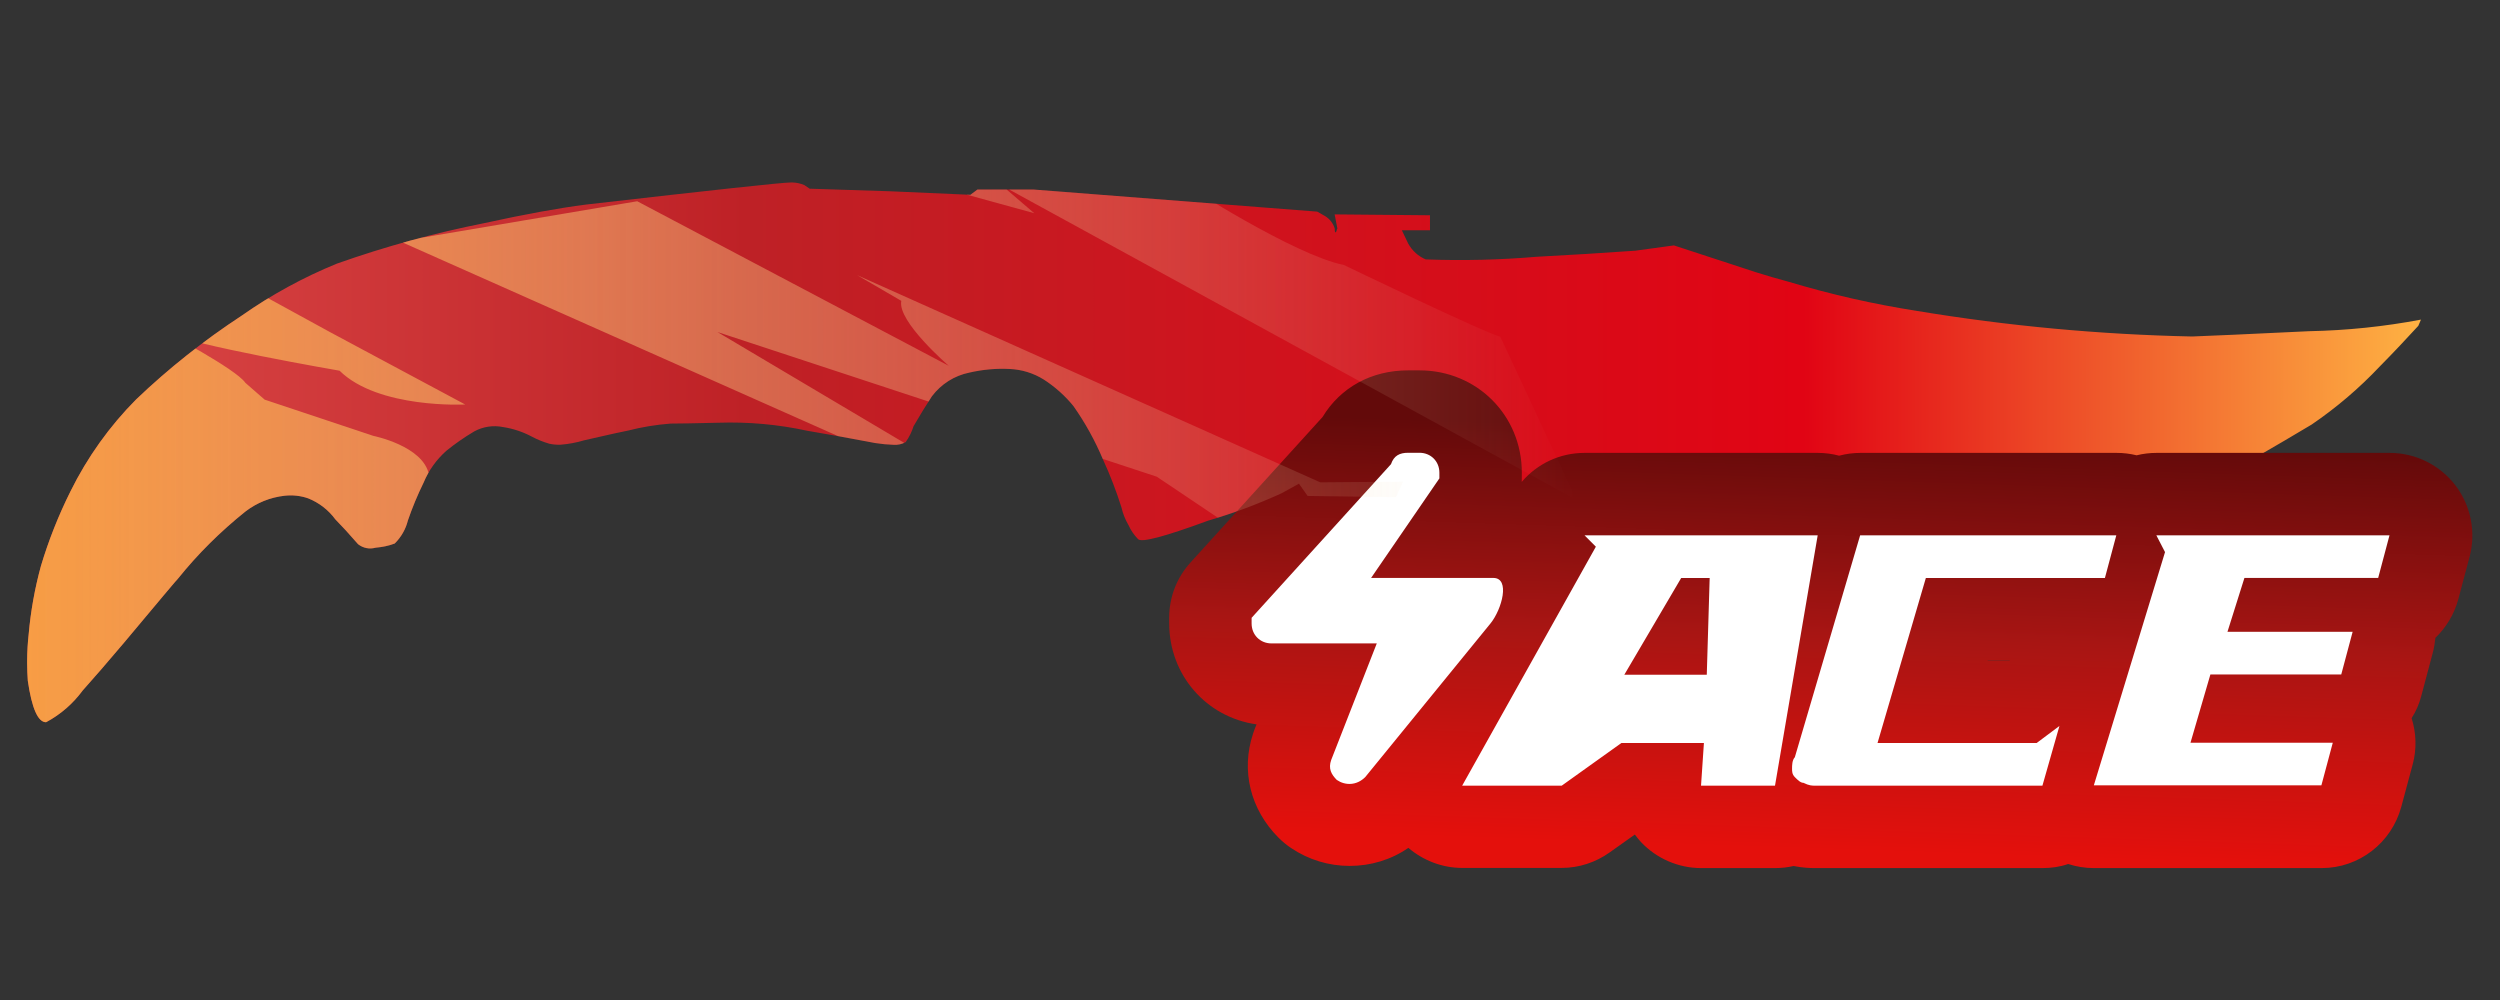 <?xml version="1.0" encoding="utf-8"?>
<!-- Generator: Adobe Illustrator 16.0.0, SVG Export Plug-In . SVG Version: 6.00 Build 0)  -->
<!DOCTYPE svg PUBLIC "-//W3C//DTD SVG 1.1//EN" "http://www.w3.org/Graphics/SVG/1.1/DTD/svg11.dtd">
<svg version="1.1" id="case1" xmlns="http://www.w3.org/2000/svg" xmlns:xlink="http://www.w3.org/1999/xlink" x="0px" y="0px"
	 width="90px" height="36px" viewBox="0 0 90 36" enable-background="new 0 0 90 36" xml:space="preserve">
<rect x="0" y="0" width="90" height="36" fill="#333333" stroke="none"/>
<linearGradient id="shape_1_" gradientUnits="userSpaceOnUse" x1="-125.363" y1="-2176.186" x2="-39.188" y2="-2176.186" gradientTransform="matrix(1 0 0 -1 126.34 -2159.901)">
	<stop  offset="0" style="stop-color:#DC4A49"/>
	<stop  offset="0.301" style="stop-color:#BE2126"/>
	<stop  offset="0.742" style="stop-color:#E10414"/>
	<stop  offset="1" style="stop-color:#FEB243"/>
</linearGradient>
<path id="shape" fill="url(#shape_1_)" d="M51.671,17.902L51.671,17.902L51.671,17.902 M28.476,6.569c-0.006,0-0.015,0-0.022,0.001
	c-0.291,0-2.745,0.265-7.362,0.795c-0.984,0.126-2.199,0.348-3.644,0.665c-1.807,0.358-3.584,0.846-5.319,1.46
	C10.92,9.983,9.77,10.612,8.7,11.364c-1.355,0.888-2.628,1.896-3.801,3.017c-0.959,0.966-1.755,2.082-2.359,3.302
	c-0.432,0.866-0.79,1.768-1.068,2.697c-0.219,0.802-0.366,1.619-0.439,2.446c-0.036,0.318-0.054,0.639-0.056,0.96v0.103
	c0.001,0.206,0.01,0.413,0.024,0.618C1.146,25.503,1.367,26,1.658,26c0.521-0.277,0.972-0.67,1.321-1.146
	c0.379-0.42,0.872-0.992,1.481-1.711c1.273-1.521,1.925-2.3,1.948-2.313c0.719-0.895,1.531-1.697,2.423-2.412
	c0.41-0.317,0.899-0.514,1.415-0.572c0.287-0.033,0.577,0,0.85,0.095c0.392,0.157,0.729,0.42,0.975,0.754
	c0.229,0.234,0.504,0.531,0.82,0.896c0.181,0.141,0.41,0.188,0.627,0.126c0.238-0.021,0.471-0.065,0.692-0.151
	c0.233-0.229,0.398-0.519,0.474-0.828c0.16-0.468,0.349-0.922,0.567-1.366c0.182-0.438,0.462-0.827,0.815-1.141
	c0.318-0.258,0.654-0.492,1.008-0.701c0.315-0.172,0.681-0.228,1.035-0.156c0.363,0.055,0.715,0.173,1.04,0.346
	c0.2,0.107,0.411,0.191,0.627,0.254c0.136,0.029,0.272,0.042,0.412,0.035c0.285-0.023,0.569-0.076,0.845-0.159
	c0.921-0.211,1.445-0.327,1.572-0.348c0.505-0.129,1.021-0.214,1.539-0.253c0.293,0,0.873-0.01,1.73-0.031
	c1.067-0.035,2.133,0.061,3.176,0.287c0.754,0.127,1.572,0.275,2.455,0.444c0.218,0.035,0.438,0.056,0.659,0.063
	c0.153,0.012,0.307-0.02,0.44-0.096c0.124-0.175,0.22-0.367,0.283-0.571c0.232-0.4,0.452-0.76,0.662-1.079
	c0.332-0.441,0.813-0.745,1.354-0.854c0.474-0.109,0.958-0.153,1.444-0.129c0.435,0.019,0.859,0.149,1.228,0.38
	c0.403,0.26,0.765,0.582,1.067,0.953c0.426,0.604,0.784,1.254,1.07,1.936c0.256,0.557,0.476,1.131,0.661,1.716
	c0.05,0.223,0.136,0.438,0.253,0.636c0.084,0.188,0.199,0.356,0.346,0.506c0.126,0.13,0.965-0.094,2.516-0.665
	c0.904-0.265,1.787-0.593,2.644-0.985c0.271-0.148,0.479-0.264,0.63-0.348l0.313,0.442l4.595,0.063c0.002,0,0.004,0.001,0.004,0.001
	c-0.063-0.041-0.068-0.063-0.027-0.063c0.037,0.029,0.078,0.051,0.127,0.063h-0.098c0.063,0.009,0.127,0.03,0.186,0.063
	c1.242,0.361,2.502,0.658,3.771,0.892c2.438,0.482,4.162,0.771,5.188,0.854c1.061,0.09,2.117,0.119,3.18,0.1h0.381
	c0.563-0.02,1.713-0.051,3.457-0.1c1.498-0.053,2.985-0.188,4.471-0.41c0.939-0.168,2.309-0.439,4.094-0.827
	c1.339-0.321,2.629-0.822,3.836-1.492c0.563-0.296,1.563-0.867,2.979-1.714c0.893-0.608,1.715-1.31,2.455-2.094
	c0.502-0.509,0.959-0.995,1.385-1.46l0.096-0.224c-1.325,0.251-2.672,0.391-4.021,0.417c-2.229,0.107-3.631,0.17-4.219,0.191
	c-3.318-0.07-6.635-0.378-9.906-0.921c-1.563-0.244-3.104-0.594-4.621-1.05c-0.393-0.104-0.785-0.22-1.193-0.348l-2.934-0.96
	l-1.385,0.19c-1.148,0.082-2.34,0.155-3.555,0.219c-1.326,0.113-2.661,0.145-3.994,0.095c-0.271-0.113-0.488-0.313-0.633-0.572
	L50.467,8.29h1.012V7.75l-3.432-0.032l0.098,0.507c-0.021,0.029-0.027,0.062-0.031,0.096C48.07,8.405,48.05,8.373,48.05,8.225
	c-0.057-0.186-0.182-0.345-0.346-0.445l-0.283-0.161L37.2,6.823h-2.013l-0.253,0.19l-2.861-0.126
	c-1.909-0.063-2.884-0.094-2.924-0.094c-0.063-0.044-0.125-0.083-0.189-0.128c-0.137-0.06-0.283-0.092-0.433-0.096H28.476z"/>
<linearGradient id="shape2_2_" gradientUnits="userSpaceOnUse" x1="6.679" y1="3.757" x2="6.179" y2="-11.242" gradientTransform="matrix(1 0 0 -1 59.04 19.34)">
	<stop  offset="0" style="stop-color:#630A0A"/>
	<stop  offset="0.489" style="stop-color:#A81513"/>
	<stop  offset="1" style="stop-color:#E4100C"/>
</linearGradient>
<path id="shape2_1_" fill="url(#shape2_2_)" d="M75.376,31.251c-0.313,0-0.625-0.05-0.922-0.147
	c-0.298,0.104-0.608,0.147-0.922,0.147h-8.193c-0.185,0-0.442-0.009-0.771-0.075c-0.217,0.051-0.438,0.075-0.664,0.075h-2.663
	c-0.816,0-1.604-0.342-2.166-0.937c-0.078-0.086-0.15-0.174-0.22-0.271l-0.91,0.646c-0.502,0.357-1.1,0.556-1.725,0.556h-3.584
	c-0.718,0-1.402-0.269-1.935-0.722c-0.617,0.427-1.354,0.65-2.115,0.65c-0.75,0-1.479-0.222-2.104-0.642
	c-0.164-0.11-0.314-0.233-0.451-0.37c-1.021-1.021-1.363-2.423-0.92-3.753l0.044-0.128l0.08-0.203
	c-1.801-0.254-3.145-1.768-3.145-3.646V22.24c0-0.741,0.274-1.45,0.773-1.996l4.749-5.232c0.646-1.069,1.763-1.679,3.08-1.679h0.41
	c2.063,0,3.684,1.618,3.684,3.684c0,0-0.001,0.289-0.003,0.331c0.555-0.653,1.372-1.044,2.26-1.044h8.397
	c0.262,0,0.519,0.034,0.769,0.101c0.25-0.067,0.508-0.101,0.771-0.101h9.22c0.241,0,0.479,0.029,0.718,0.087
	c0.23-0.058,0.479-0.087,0.719-0.087h8.396c0.918,0,1.798,0.433,2.354,1.159c0.563,0.726,0.754,1.689,0.52,2.573L88.5,21.568
	c-0.146,0.541-0.436,1.02-0.826,1.395c-0.02,0.188-0.047,0.372-0.099,0.555l-0.409,1.537c-0.072,0.282-0.189,0.551-0.348,0.799
	c0.168,0.532,0.188,1.109,0.041,1.656l-0.414,1.539c-0.352,1.296-1.521,2.202-2.865,2.202H75.376z M72.337,23.782l0.019-0.009
	h-0.799l-0.002,0.009H72.337z"/>
<path id="ACE" fill="#FFFFFF" d="M49.564,23.163h-3.789c-0.409,0-0.717-0.308-0.717-0.718c0-0.104,0-0.104,0-0.204l5.018-5.531
	c0.104-0.307,0.311-0.41,0.615-0.41h0.41c0.407,0,0.717,0.308,0.717,0.717c0,0.102,0,0.205,0,0.205l-2.459,3.584h4.402
	c0.614,0,0.311,1.127-0.104,1.639l-4.509,5.531c-0.311,0.308-0.717,0.308-1.021,0.104c-0.205-0.206-0.312-0.41-0.205-0.719
	L49.564,23.163L49.564,23.163L49.564,23.163z M57.042,19.271l0.409,0.41l-4.813,8.603h3.584l2.148-1.536h2.971l-0.104,1.536H63.9
	l1.537-9.013H57.042L57.042,19.271z M61.548,20.809l-0.104,3.482h-2.969l2.047-3.482H61.548L61.548,20.809z M65.339,28.284h8.188
	l0.613-2.15l-0.82,0.614h-5.729l1.74-5.941h6.446l0.41-1.535h-9.222l-2.351,7.988c-0.1,0.104-0.1,0.309-0.1,0.409
	c0,0.103,0,0.205,0.103,0.31c0.103,0.105,0.204,0.203,0.307,0.203C65.132,28.284,65.236,28.284,65.339,28.284L65.339,28.284
	L65.339,28.284z M77.628,19.271l0.313,0.605l-2.563,8.396h8.192l0.41-1.533h-5.123l0.717-2.458h4.711l0.41-1.537h-4.506l0.61-1.938
	h4.815l0.408-1.535H77.628L77.628,19.271z"/>
<g>
	<defs>
		<path id="SVGID_1_" d="M51.671,17.902L51.671,17.902L51.671,17.902 M28.476,6.569c-0.006,0-0.015,0-0.022,0.001
			c-0.291,0-2.745,0.265-7.362,0.795c-0.984,0.126-2.199,0.348-3.644,0.665c-1.807,0.358-3.584,0.846-5.319,1.46
			C10.92,9.983,9.77,10.612,8.7,11.364c-1.355,0.888-2.628,1.896-3.801,3.017c-0.959,0.966-1.755,2.082-2.359,3.302
			c-0.432,0.866-0.79,1.768-1.068,2.697c-0.219,0.802-0.366,1.619-0.439,2.446c-0.036,0.318-0.054,0.639-0.056,0.96v0.103
			c0.001,0.206,0.01,0.413,0.024,0.618C1.146,25.503,1.367,26,1.658,26c0.521-0.277,0.972-0.67,1.321-1.146
			c0.379-0.42,0.872-0.992,1.481-1.711c1.273-1.521,1.925-2.3,1.948-2.313c0.719-0.895,1.531-1.697,2.423-2.412
			c0.41-0.317,0.899-0.514,1.415-0.572c0.287-0.033,0.577,0,0.85,0.095c0.392,0.157,0.729,0.42,0.975,0.754
			c0.229,0.234,0.504,0.531,0.82,0.896c0.181,0.141,0.41,0.188,0.627,0.126c0.238-0.021,0.471-0.065,0.692-0.151
			c0.233-0.229,0.398-0.519,0.474-0.828c0.16-0.468,0.349-0.922,0.567-1.366c0.182-0.438,0.462-0.827,0.815-1.141
			c0.318-0.258,0.654-0.492,1.008-0.701c0.315-0.172,0.681-0.228,1.035-0.156c0.363,0.055,0.715,0.173,1.04,0.346
			c0.2,0.107,0.411,0.191,0.627,0.254c0.136,0.029,0.272,0.042,0.412,0.035c0.285-0.023,0.569-0.076,0.845-0.159
			c0.921-0.211,1.445-0.327,1.572-0.348c0.505-0.129,1.021-0.214,1.539-0.253c0.293,0,0.873-0.01,1.73-0.031
			c1.067-0.035,2.133,0.061,3.176,0.287c0.754,0.127,1.572,0.275,2.455,0.444c0.218,0.035,0.438,0.056,0.659,0.063
			c0.153,0.012,0.307-0.02,0.44-0.096c0.124-0.175,0.22-0.367,0.283-0.571c0.232-0.4,0.452-0.76,0.662-1.079
			c0.332-0.441,0.813-0.745,1.354-0.854c0.474-0.109,0.958-0.153,1.444-0.129c0.435,0.019,0.859,0.149,1.228,0.38
			c0.403,0.26,0.765,0.582,1.067,0.953c0.426,0.604,0.784,1.254,1.07,1.936c0.256,0.557,0.476,1.131,0.661,1.716
			c0.05,0.223,0.136,0.438,0.253,0.636c0.084,0.188,0.199,0.356,0.346,0.506c0.126,0.13,0.965-0.094,2.516-0.665
			c0.904-0.265,1.787-0.593,2.644-0.985c0.271-0.148,0.479-0.264,0.63-0.348l0.313,0.442l4.595,0.063
			c0.002,0,0.004,0.001,0.004,0.001c-0.063-0.041-0.068-0.063-0.027-0.063c0.037,0.029,0.078,0.051,0.127,0.063h-0.098
			c0.063,0.009,0.127,0.03,0.186,0.063c1.242,0.361,2.502,0.658,3.771,0.892c2.438,0.482,4.162,0.771,5.188,0.854
			c1.061,0.09,2.117,0.119,3.18,0.1h0.381c0.563-0.02,1.713-0.051,3.457-0.1c1.498-0.053,2.985-0.188,4.471-0.41
			c0.939-0.168,2.309-0.439,4.094-0.827c1.339-0.321,2.629-0.822,3.836-1.492c0.563-0.296,1.563-0.867,2.979-1.714
			c0.893-0.608,1.715-1.31,2.455-2.094c0.502-0.509,0.959-0.995,1.385-1.46l0.096-0.224c-1.325,0.251-2.672,0.391-4.021,0.417
			c-2.229,0.107-3.631,0.17-4.219,0.191c-3.318-0.07-6.635-0.378-9.906-0.921c-1.563-0.244-3.104-0.594-4.621-1.05
			c-0.393-0.104-0.785-0.22-1.193-0.348l-2.934-0.96l-1.385,0.19c-1.148,0.082-2.34,0.155-3.555,0.219
			c-1.326,0.113-2.661,0.145-3.994,0.095c-0.271-0.113-0.488-0.313-0.633-0.572L50.467,8.29h1.012V7.75l-3.432-0.032l0.098,0.507
			c-0.021,0.029-0.027,0.062-0.031,0.096C48.07,8.405,48.05,8.373,48.05,8.225c-0.057-0.186-0.182-0.345-0.346-0.445l-0.283-0.161
			L37.2,6.823h-2.013l-0.253,0.19l-2.861-0.126c-1.909-0.063-2.884-0.094-2.924-0.094c-0.063-0.044-0.125-0.083-0.189-0.128
			c-0.137-0.06-0.283-0.092-0.433-0.096H28.476z"/>
	</defs>
	<clipPath id="SVGID_2_">
		<use xlink:href="#SVGID_1_"  overflow="visible"/>
	</clipPath>
	<g clip-path="url(#SVGID_2_)">
		<g>
			
				<linearGradient id="SVGID_3_" gradientUnits="userSpaceOnUse" x1="-811.528" y1="6.007" x2="-750.494" y2="6.007" gradientTransform="matrix(-1 0 0 -1 -754.778 19.34)">
				<stop  offset="0" style="stop-color:#F2E2C8;stop-opacity:0"/>
				<stop  offset="0.919" style="stop-color:#FEB243;stop-opacity:0.8"/>
			</linearGradient>
			<path fill="url(#SVGID_3_)" d="M30.857,9.906l1.59,0.925c-0.154,0.737,1.71,2.339,1.71,2.339L22.94,7.245l-8.537,1.444
				l23.642,10.514l-12.219-7.251l15.816,5.208l6.834,4.585l2.037-4.405l-2.982,0.025L30.857,9.906z M15.442,17.085
				c-0.207-1.034-2-1.393-2-1.393l-3.915-1.305L8.832,13.78c-0.338-0.497-2.871-1.827-2.871-1.827
				c0.84,0.457,6.263,1.392,6.263,1.392c1.398,1.379,4.523,1.217,4.523,1.217l-4.872-2.609L4.569,7.952L3.611,7.865L3.326,5.763
				L1.672,5.432l-5.957,8.935L2.24,28.849l16.308-0.252l-7.456-4.64l5.568,0.436l7.844,4.204l6.236-5.165l-7.083-0.666
				C20.305,19.4,15.442,17.085,15.442,17.085z M37.234,7.676l-1.158-0.992L56.75,17.995l-2.74-5.875
				c-0.504-0.106-5.627-2.579-5.627-2.579c-1.808-0.362-5.734-2.906-5.734-2.906H36.02L25.729-2.183l-1.958,3.134l8.292,5.302
				L37.234,7.676z"/>
		</g>
	</g>
</g>
</svg>
